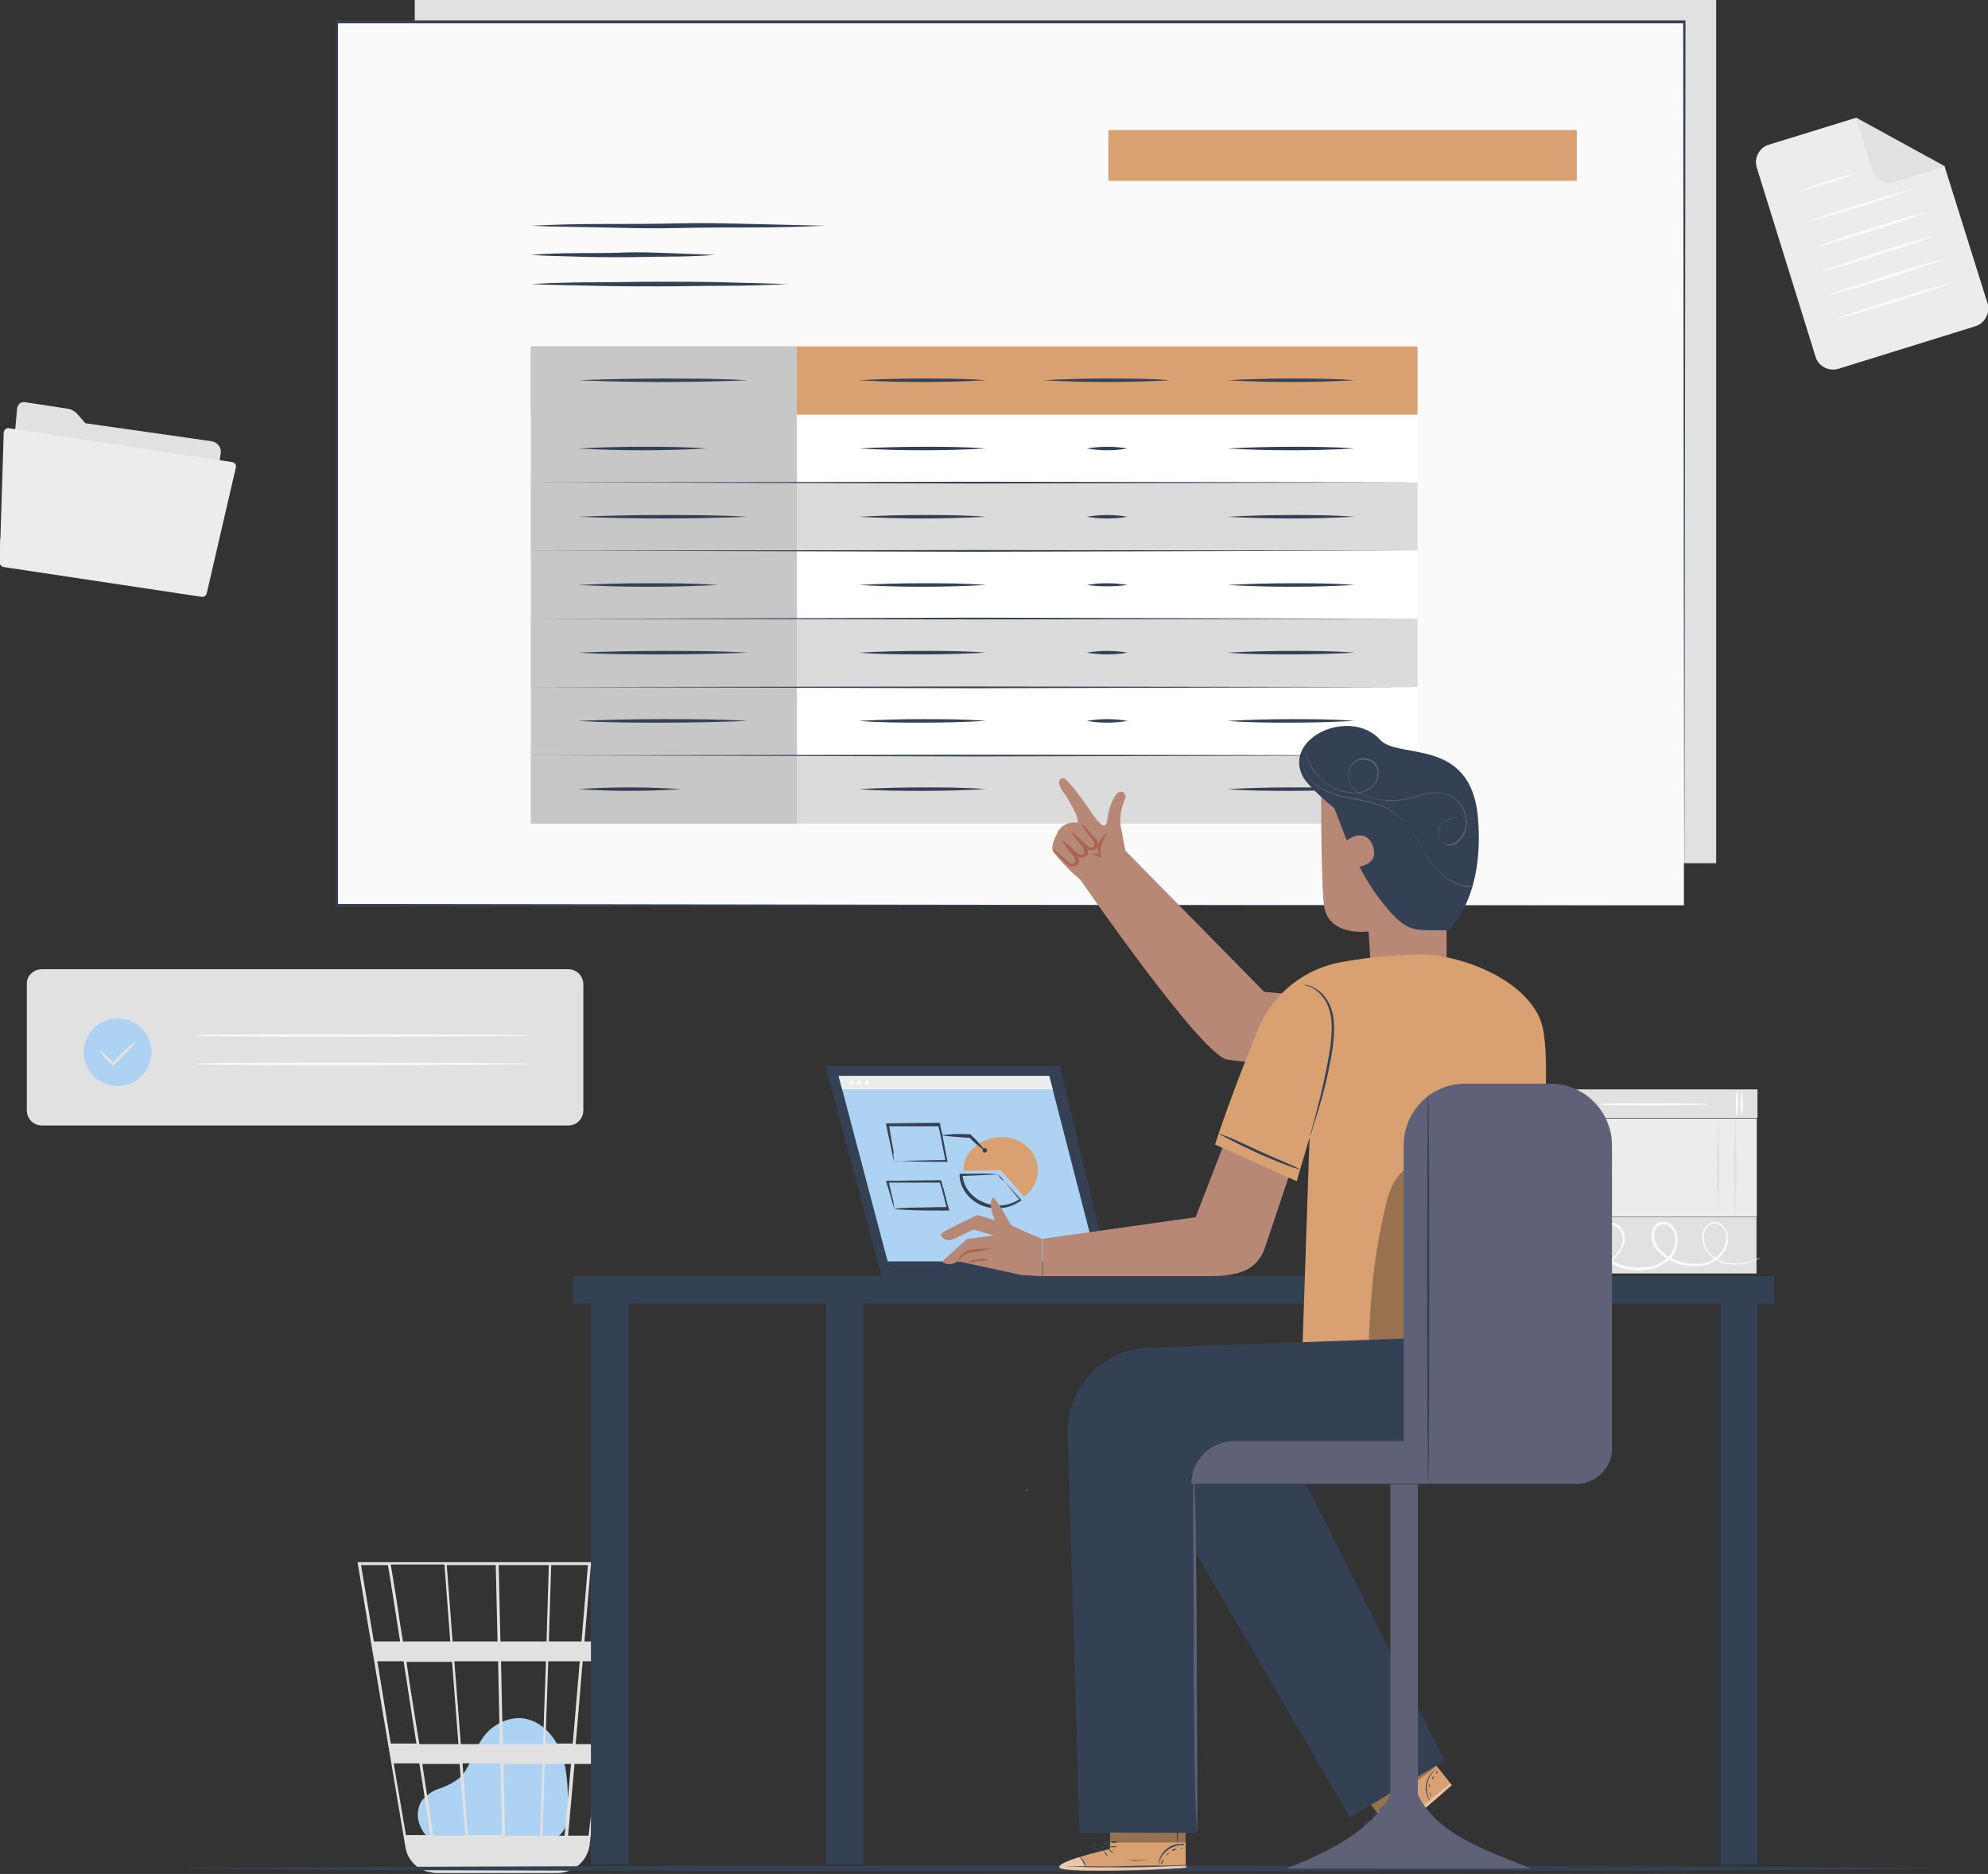 <?xml version="1.0" encoding="utf-8"?>
<!-- Generator: Adobe Illustrator 25.3.1, SVG Export Plug-In . SVG Version: 6.00 Build 0)  -->
<svg version="1.1" id="Layer_1" xmlns="http://www.w3.org/2000/svg" xmlns:xlink="http://www.w3.org/1999/xlink" x="0px" y="0px"
	 viewBox="0 0 340.8 321.3" style="enable-background:new 0 0 340.8 321.3;" xml:space="preserve">
<rect x="0" y="0" width="340.8" height="321.3" fill="#333333" stroke="none"/>
<style type="text/css">
	.st0{fill:#E1E1E1;}
	.st1{fill:#FAFAFA;}
	.st2{fill:#ECECEC;}
	.st3{fill:#AED3F2;}
	.st4{fill:#344154;}
	.st5{fill:#FFFFFF;}
	.st6{fill:#D9A171;}
	.st7{fill:#DBDBDB;}
	.st8{fill:#C7C7C7;}
	.st9{fill:#5E6178;}
	.st10{fill:#B78876;}
	.st11{fill:#AA6550;}
	.st12{opacity:0.4;}
	.st13{opacity:0.3;}
</style>
<g transform="translate(260.321 186.785)">
	<g transform="translate(0.157 0)">
		<g transform="translate(0)">
			<g transform="translate(0)">
				<rect x="4.5" y="0" class="st0" width="36.3" height="4.9"/>
			</g>
		</g>
		<g transform="translate(4.722 0.202)">
			<path class="st1" d="M4.8,0c0.3,1.5,0.3,3,0,4.5C4.5,3,4.5,1.5,4.8,0z"/>
		</g>
		<g transform="translate(3.931 0.102)">
			<path class="st1" d="M4.8,0c0.3,1.5,0.3,3,0,4.5C4.5,3,4.5,1.5,4.8,0z"/>
		</g>
		<g transform="translate(33.299 0.202)">
			<path class="st1" d="M4.8,0c0.3,1.5,0.3,3,0,4.5C4.5,3,4.5,1.5,4.8,0z"/>
		</g>
		<g transform="translate(32.507 0.102)">
			<ellipse class="st1" cx="4.8" cy="2.3" rx="0.2" ry="2.3"/>
		</g>
		<g transform="translate(9.4 2.346)">
			<path class="st1" d="M23.1,0.2c0,0.1-4.2,0.2-9.3,0.2S4.5,0.4,4.5,0.2S8.7,0,13.8,0S23.1,0.1,23.1,0.2z"/>
		</g>
	</g>
	<g transform="translate(0 21.856)">
		<g transform="translate(0 0)">
			<rect x="4.5" y="0" class="st0" width="36.3" height="9.7"/>
		</g>
		<g transform="translate(0.091 0.819)">
			<path class="st1" d="M41.3,6.2c-0.1,0-0.1,0.1-0.2,0.1c-0.1,0.1-0.3,0.2-0.6,0.3c-0.8,0.3-1.6,0.6-2.5,0.7c-1.4,0.2-2.8,0-4-0.6
				c-0.8-0.4-1.4-1-1.9-1.7c-0.6-0.8-0.8-1.8-0.7-2.8c0.1-0.5,0.3-1,0.7-1.4C32.5,0.3,33,0,33.6,0c0.6,0.1,1.2,0.4,1.5,0.8
				c0.4,0.5,0.6,1,0.7,1.7C36,3.8,35.5,5,34.6,5.9c-0.9,1-2.2,1.6-3.5,1.7c-1.4,0.1-2.8,0-4.1-0.5c-1.4-0.4-2.6-1.3-3.5-2.4
				c-0.5-0.6-0.8-1.3-0.8-2.1c-0.1-0.8,0.2-1.6,0.8-2.2C23.8,0.2,24.2,0,24.6,0c0.4,0,0.8,0.1,1.2,0.3c0.7,0.5,1.2,1.2,1.3,2
				c0.3,1.6-0.2,3.2-1.4,4.3c-1.2,1-2.6,1.6-4.1,1.7c-1.4,0.2-2.9,0-4.2-0.4c-1.3-0.4-2.5-1.3-3.2-2.5c-0.7-1.1-0.9-2.6-0.4-3.9
				c0.2-0.6,0.8-1.1,1.5-1.3c0.6-0.1,1.3,0,1.8,0.4c0.9,0.8,1.3,2.1,0.9,3.3c-0.4,1-1,1.9-1.8,2.6c-1.4,1.2-3.2,1.9-5,1.9
				c-1.4,0-2.7-0.3-3.9-0.9C6.4,7.1,5.7,6.6,5.1,6C5,5.8,4.8,5.7,4.7,5.5C4.6,5.4,4.6,5.4,4.5,5.3c0.8,0.8,1.7,1.5,2.7,2.1
				c1.2,0.6,2.5,0.9,3.9,0.8c1.8-0.1,3.4-0.8,4.8-1.9c0.8-0.6,1.4-1.5,1.7-2.4c0.3-1,0.1-2.2-0.8-2.9c-0.4-0.3-1-0.5-1.5-0.4
				c-0.5,0.1-1,0.5-1.2,1c-0.4,1.2-0.3,2.4,0.4,3.5c0.7,1.1,1.8,1.9,3,2.3c1.3,0.4,2.7,0.5,4.1,0.4c1.4-0.1,2.8-0.6,3.8-1.6
				c1.1-1,1.6-2.4,1.3-3.8c-0.1-0.7-0.6-1.3-1.1-1.7c-0.5-0.4-1.3-0.3-1.8,0.1c-0.5,0.5-0.7,1.1-0.6,1.8c0.1,0.7,0.3,1.3,0.7,1.9
				c0.9,1.1,2,1.8,3.3,2.2c1.2,0.5,2.6,0.6,3.9,0.5c1.2-0.1,2.4-0.7,3.2-1.6c0.8-0.8,1.3-2,1.2-3.1c0-1.1-0.8-2-1.9-2.2
				c-0.5,0-1,0.2-1.3,0.6c-0.3,0.4-0.5,0.8-0.6,1.3c-0.1,0.9,0.1,1.8,0.6,2.6c0.4,0.7,1.1,1.3,1.8,1.7c1.2,0.6,2.5,0.8,3.9,0.6
				c0.8-0.1,1.7-0.3,2.5-0.6C41,6.3,41.3,6.1,41.3,6.2z"/>
		</g>
	</g>
	<g transform="translate(3.245 4.823)">
		<g transform="translate(0 0.172)">
			<g transform="translate(0 0)">
				<g transform="translate(0)">
					<rect x="4.5" y="0" class="st2" width="33.1" height="16.8"/>
				</g>
			</g>
		</g>
		<g transform="translate(5.271 0.75)">
			<path class="st0" d="M4.8,0c0.3,5.4,0.3,10.9,0,16.3C4.5,10.9,4.5,5.4,4.8,0z"/>
		</g>
		<g transform="translate(7.778 0.541)">
			<path class="st0" d="M4.8,0c0.3,5.4,0.3,10.7,0,16.1C4.5,10.7,4.5,5.4,4.8,0z"/>
		</g>
		<g transform="translate(29.122)">
			<path class="st0" d="M4.8,0c0.3,5.6,0.3,11.3,0,17C4.5,11.3,4.5,5.6,4.8,0z"/>
		</g>
		<g transform="translate(26.173 0.227)">
			<path class="st0" d="M4.8,0c0.3,5.5,0.3,11,0,16.5C4.5,11,4.5,5.5,4.8,0z"/>
		</g>
	</g>
</g>
<rect x="71.1" class="st0" width="223.1" height="148"/>
<g transform="translate(56.789 267.839)">
	<g transform="translate(10.316 26.737)">
		<path class="st3" d="M6.6,20.8c-1-0.8-3.1-3.5-1.5-6.5c0.8-1,1.8-1.8,3.1-2.2c1.2-0.4,2.4-1,3.4-1.8c1.8-1.6,2.3-4.2,3.6-6.2
			C16.6,1.6,19.2,0,22,0c3.2,0.1,5.8,2.7,7,5.7s1.2,6.2,1.3,9.4c0,1.8-0.1,3.7-1.4,4.9c-1.2,1.1-3,1.1-4.6,1.1L7,20.5"/>
	</g>
	<path class="st0" d="M50,0H4.5l8.2,48.8c0.3,2.1,1.9,3.8,3.9,4.3c0.1,0,0.1,0,0.2,0c0.1,0,0.3,0.1,0.4,0.1c0.3,0.1,0.6,0.1,0.9,0.1
		l0,0l0.2,0h20.3c0.4,0,0.7,0,1.1-0.1c2.4-0.4,4.3-2.3,4.6-4.8l3.9-33.6l0.2-1.3h0L50,0.2L50,0z M41.4,31.1h-4.7L37.2,17h5.4
		L41.4,31.1z M43.1,17h4.5l-1.7,14.2h-4L43.1,17z M29.8,46.9l-0.3-12.3h6.7l-0.4,12.3H29.8z M22.5,34.5H29l0.3,12.3h-5.9L22.5,34.5z
		 M23,46.9h-5.5c-0.5-3.3-1.2-7.6-1.9-12.3H22L23,46.9z M22.2,31.1L21.1,17h7.5l0.3,14.2H22.2z M29.4,31.1L29.1,17h7.7l-0.5,14.2
		H29.4z M29,13.6L28.7,0.5h8.6l-0.4,13.1H29z M28.5,13.6h-7.7l-1-13.1h8.4L28.5,13.6z M20.4,13.6h-8.1c-0.3-1.8-0.6-3.5-0.8-5.1
		c-0.8-5.3-1.2-7.3-1.3-8.1h9.2L20.4,13.6z M20.7,17l1.1,14.2h-6.7c-0.2-1.4-0.5-2.9-0.7-4.3c-0.5-3.3-1.1-6.7-1.5-9.8H20.7z
		 M14.6,31.1h-4.4L7.9,17h4.5C13.1,21.4,13.8,26.2,14.6,31.1L14.6,31.1z M15.1,34.5c0.7,4.3,1.3,8.5,1.9,12.3h-4.2l-2.1-12.3H15.1z
		 M36.2,46.9l0.4-12.3h4.5l-1.1,12.3H36.2z M37.3,13.6l0.4-13.1h6.3l-1.1,13.1H37.3z M9.7,0.5c0.2,0.9,1,6.1,2.1,13.1H7.3L5.1,0.5
		H9.7z M44.1,46.9h-3.5l1.1-12.3h3.9L44.1,46.9z M48,13.6h-4.6l1.1-13.1h5L48,13.6z"/>
</g>
<g transform="translate(0 166.177)">
	<path class="st0" d="M7.2,0h90.2c1.5,0,2.6,1.2,2.6,2.6v21.6c0,1.5-1.2,2.6-2.6,2.6H7.2c-1.5,0-2.6-1.2-2.6-2.6V2.6
		C4.5,1.2,5.7,0,7.2,0z"/>
	<g transform="translate(9.767 8.429)">
		<ellipse class="st3" cx="10.4" cy="5.8" rx="5.8" ry="5.8"/>
	</g>
	<g transform="translate(12.31 12.285)">
		<path class="st0" d="M11.1,0c-0.9,1.2-2,2.4-3.1,3.4L7.2,4.1L7,4.3L6.9,4.1C6,3.3,5.2,2.4,4.6,1.5c1,0.7,1.9,1.5,2.6,2.3H6.9
			l0.8-0.8C8.7,1.9,9.8,0.9,11.1,0z"/>
	</g>
	<g transform="translate(28.831 11.162)">
		<path class="st1" d="M61.8,0.2c0,0.1-12.8,0.2-28.6,0.2S4.6,0.4,4.6,0.2S17.4,0,33.2,0S61.8,0.1,61.8,0.2z"/>
	</g>
	<g transform="translate(29.083 16.03)">
		<path class="st1" d="M61.8,0.2c0,0.1-12.8,0.2-28.6,0.2S4.5,0.4,4.5,0.2S17.4,0,33.2,0S61.8,0.1,61.8,0.2z"/>
	</g>
</g>
<g transform="translate(26.605 319.877)">
	<path class="st4" d="M304.3,0.5c0,0.2-67.1,0.5-149.9,0.5C71.6,0.9,4.5,0.7,4.5,0.5S71.6,0,154.4,0C237.2,0,304.3,0.2,304.3,0.5z"
		/>
</g>
<g transform="translate(52.944 3.489)">
	<g transform="translate(0.225 0.225)">
		<rect x="4.5" y="0" class="st1" width="231" height="151.5"/>
	</g>
	<path class="st4" d="M235.8,151.8c0-1.5-0.1-59.1-0.2-151.5l0.2,0.2l-231,0h0L5,0.2c0,53.9,0,105.2,0,151.5l-0.2-0.2L235.8,151.8
		L4.8,152H4.6v-0.2c0-46.4,0-97.6,0-151.5V0h0.2l231,0h0.2v0.2C235.9,92.7,235.8,150.3,235.8,151.8z"/>
</g>
<rect x="91" y="71.1" class="st5" width="152" height="11.7"/>
<rect x="91" y="59.4" class="st6" width="152" height="11.7"/>
<rect x="91" y="82.7" class="st7" width="152" height="11.7"/>
<rect x="91" y="94.4" class="st5" width="152" height="11.7"/>
<rect x="91" y="106.1" class="st7" width="152" height="11.7"/>
<rect x="91" y="117.8" class="st5" width="152" height="11.7"/>
<rect x="91" y="129.5" class="st7" width="152" height="11.7"/>
<rect x="91" y="59.4" class="st8" width="45.6" height="81.8"/>
<path class="st4" d="M91,82.7l76-0.1l76,0.1l-76,0.2L91,82.7z"/>
<path class="st4" d="M91,94.4l76-0.1l76,0.1l-76,0.2L91,94.4z"/>
<path class="st4" d="M91,106.1l76-0.2l76,0.2l-76,0.1L91,106.1z"/>
<path class="st4" d="M91,117.8l76-0.1l76,0.1l-76,0.2L91,117.8z"/>
<path class="st4" d="M91,129.5l76-0.1l76,0.1l-76,0.2L91,129.5z"/>
<path class="st4" d="M99.1,65.2c4.8-0.2,9.7-0.3,14.5-0.3s9.7,0,14.6,0.3c-4.9,0.2-9.7,0.3-14.6,0.3S104,65.4,99.1,65.2z"/>
<path class="st4" d="M99.1,76.9c3.7-0.2,7.3-0.3,11-0.3s7.3,0,11,0.3c-3.7,0.2-7.3,0.3-11,0.3S102.8,77.1,99.1,76.9z"/>
<path class="st4" d="M99.1,88.6c4.8-0.2,9.7-0.3,14.5-0.3s9.7,0,14.6,0.3c-4.9,0.2-9.7,0.3-14.6,0.3S104,88.8,99.1,88.6z"/>
<path class="st4" d="M99.1,100.3c4-0.2,8-0.3,12-0.3s8,0,12,0.3c-4,0.2-8,0.3-12,0.3S103.1,100.5,99.1,100.3z"/>
<path class="st4" d="M99.1,111.9c4.8-0.2,9.7-0.3,14.5-0.3s9.7,0,14.6,0.3c-4.9,0.2-9.7,0.3-14.6,0.3S104,112.2,99.1,111.9z"/>
<path class="st4" d="M99.1,123.6c4.8-0.2,9.7-0.3,14.5-0.3s9.7,0,14.6,0.3c-4.9,0.2-9.7,0.3-14.6,0.3S104,123.9,99.1,123.6z"/>
<path class="st4" d="M99.1,135.3c2.9-0.2,5.9-0.3,8.8-0.3s5.9,0.1,8.8,0.3c-2.9,0.2-5.9,0.3-8.8,0.3S102.1,135.5,99.1,135.3z"/>
<path class="st4" d="M147.2,65.2c3.6-0.2,7.3-0.3,10.9-0.3s7.3,0,10.9,0.3c-3.6,0.2-7.3,0.3-10.9,0.3S150.9,65.4,147.2,65.2z"/>
<path class="st4" d="M147.2,76.9c3.6-0.2,7.3-0.3,10.9-0.3s7.3,0,10.9,0.3c-3.6,0.2-7.3,0.3-10.9,0.3S150.9,77.1,147.2,76.9z"/>
<path class="st4" d="M147.2,88.6c3.6-0.2,7.3-0.3,10.9-0.3s7.3,0,10.9,0.3c-3.6,0.2-7.3,0.3-10.9,0.3S150.9,88.8,147.2,88.6z"/>
<path class="st4" d="M147.2,100.3c3.6-0.2,7.3-0.3,10.9-0.3s7.3,0,10.9,0.3c-3.6,0.2-7.3,0.3-10.9,0.3S150.9,100.5,147.2,100.3z"/>
<path class="st4" d="M147.2,111.9c3.6-0.2,7.3-0.3,10.9-0.3s7.3,0,10.9,0.3c-3.6,0.2-7.3,0.3-10.9,0.3S150.9,112.2,147.2,111.9z"/>
<path class="st4" d="M147.2,123.6c3.6-0.2,7.3-0.3,10.9-0.3s7.3,0,10.9,0.3c-3.6,0.2-7.3,0.3-10.9,0.3S150.9,123.9,147.2,123.6z"/>
<path class="st4" d="M147.2,135.3c3.6-0.2,7.3-0.3,10.9-0.3s7.3,0,10.9,0.3c-3.6,0.2-7.3,0.3-10.9,0.3S150.9,135.6,147.2,135.3z"/>
<path class="st4" d="M178.8,65.2c3.7-0.2,7.3-0.3,10.9-0.3s7.3,0,10.9,0.3c-3.6,0.2-7.3,0.3-10.9,0.3S182.5,65.4,178.8,65.2z"/>
<path class="st4" d="M186.3,123.6c2.3-0.4,4.7-0.4,7,0C191,124,188.6,124,186.3,123.6z"/>
<path class="st4" d="M186.3,111.9c1.2-0.2,2.4-0.3,3.5-0.3c1.2,0,2.3,0.1,3.5,0.3C191,112.3,188.7,112.3,186.3,111.9L186.3,111.9z"
	/>
<path class="st4" d="M186.3,100.3c2.3-0.4,4.7-0.4,7,0C191,100.6,188.6,100.6,186.3,100.3z"/>
<path class="st4" d="M186.3,88.6c2.3-0.4,4.7-0.4,7,0C191,89,188.6,89,186.3,88.6z"/>
<path class="st4" d="M186.3,76.9c1.2-0.2,2.4-0.3,3.5-0.3c1.2,0,2.3,0.1,3.5,0.3c-1.2,0.2-2.3,0.3-3.5,0.3
	C188.7,77.2,187.5,77.1,186.3,76.9z"/>
<path class="st4" d="M210.4,65.2c3.7-0.2,7.3-0.3,10.9-0.3s7.3,0,10.9,0.3c-3.6,0.2-7.3,0.3-10.9,0.3S214.1,65.4,210.4,65.2z"/>
<path class="st4" d="M210.4,76.9c3.7-0.2,7.3-0.3,10.9-0.3s7.3,0,10.9,0.3c-3.6,0.2-7.3,0.3-10.9,0.3S214.1,77.1,210.4,76.9z"/>
<path class="st4" d="M210.4,88.6c3.7-0.2,7.3-0.3,10.9-0.3s7.3,0,10.9,0.3c-3.6,0.2-7.3,0.3-10.9,0.3S214.1,88.8,210.4,88.6z"/>
<path class="st4" d="M210.4,100.3c3.7-0.2,7.3-0.3,10.9-0.3s7.3,0,10.9,0.3c-3.6,0.2-7.3,0.3-10.9,0.3S214.1,100.5,210.4,100.3z"/>
<path class="st4" d="M210.4,111.9c3.7-0.2,7.3-0.3,10.9-0.3s7.3,0,10.9,0.3c-3.6,0.2-7.3,0.3-10.9,0.3S214.1,112.2,210.4,111.9z"/>
<path class="st4" d="M210.4,123.6c3.7-0.2,7.3-0.3,10.9-0.3s7.3,0,10.9,0.3c-3.6,0.2-7.3,0.3-10.9,0.3S214.1,123.9,210.4,123.6z"/>
<path class="st4" d="M210.4,135.3c3.7-0.2,7.3-0.3,10.9-0.3s7.3,0,10.9,0.3c-3.6,0.2-7.3,0.3-10.9,0.3S214.1,135.6,210.4,135.3z"/>
<path class="st4" d="M91,38.7c4.2-0.2,8.4-0.3,12.6-0.3s8.4,0,12.6-0.1s8.4,0,12.6,0.1s8.4,0.2,12.6,0.3c-4.2,0.2-8.4,0.3-12.6,0.3
	s-8.4,0-12.6,0.1s-8.4,0-12.6-0.1S95.2,38.9,91,38.7z"/>
<path class="st4" d="M91,43.7c2.6-0.2,5.3-0.3,7.9-0.3s5.3,0,7.9-0.1s5.3,0,7.9,0.1s5.3,0.2,7.9,0.3c-2.6,0.2-5.3,0.3-7.9,0.3
	s-5.3,0.1-7.9,0.1s-5.3,0-7.9-0.1S93.6,43.9,91,43.7z"/>
<path class="st4" d="M91,48.7c3.7-0.2,7.3-0.3,11-0.3s7.3-0.1,11-0.1s7.3,0,11,0.1s7.3,0.2,11,0.3c-3.7,0.2-7.3,0.3-11,0.3
	s-7.3,0.1-11,0.1s-7.3,0-11-0.1S94.7,48.9,91,48.7z"/>
<g transform="translate(17.64 33.692)">
	<rect x="141.5" y="182.8" class="st4" width="51.5" height="2.5"/>
</g>
<path class="st4" d="M151.2,219l-9.7-36.2h40.2l8.7,36.2H151.2z"/>
<g transform="translate(2.264 1.673)">
	<path class="st3" d="M185.8,214.6h-35.9l-8.4-31.8h36.1L185.8,214.6z"/>
</g>
<g transform="translate(2.265 1.673)">
	<path class="st2" d="M142.1,185.1h36.1l-0.6-2.3h-36.1L142.1,185.1z"/>
</g>
<g transform="translate(4.048 2.42)">
	<g transform="translate(2.717)">
		<path class="st1" d="M141.5,183.2c0,0.2,0.2,0.4,0.4,0.4c0.2,0,0.4-0.2,0.4-0.4c0-0.2-0.2-0.4-0.4-0.4
			C141.7,182.8,141.5,182.9,141.5,183.2C141.5,183.2,141.5,183.2,141.5,183.2z"/>
	</g>
	<g transform="translate(1.358)">
		<path class="st1" d="M141.5,183.2c0,0.2,0.2,0.4,0.4,0.4s0.4-0.2,0.4-0.4c0-0.2-0.2-0.4-0.4-0.4
			C141.7,182.8,141.5,182.9,141.5,183.2C141.5,183.2,141.5,183.2,141.5,183.2z"/>
	</g>
	<path class="st1" d="M141.5,183.2c0,0.2,0.2,0.4,0.4,0.4c0.2,0,0.4-0.2,0.4-0.4c0-0.2-0.2-0.4-0.4-0.4
		C141.7,182.8,141.5,182.9,141.5,183.2C141.5,183.2,141.5,183.2,141.5,183.2z"/>
</g>
<g transform="translate(13.332 2.341)">
	<path class="st6" d="M158.2,198.3l4,4.5c1.5-1,2.4-2.7,2.4-4.5c0-3.2-2.9-5.8-6.4-5.7s-6.4,2.6-6.4,5.8L158.2,198.3z"/>
</g>
<g transform="translate(12.796 8.732)">
	<path class="st4" d="M158.2,192.6c0.4,0.3,0.8,0.7,1.1,1.1c0.7,0.8,1.7,1.9,2.9,3.2l0.1,0.2l-0.2,0.1c-2,1.4-4.5,1.6-6.7,0.7
		c-1.1-0.5-2-1.2-2.7-2.2c-0.6-0.9-1-1.9-1-3l0-0.2h0.2c1.9,0,3.5,0,4.5,0C157.1,192.5,157.7,192.6,158.2,192.6
		c-0.6,0.1-1.2,0.1-1.7,0.1c-1.1,0.1-2.6,0.1-4.5,0.2l0.2-0.2c0.1,1,0.4,1.9,1,2.7c0.7,0.9,1.5,1.6,2.6,2c2,0.9,4.4,0.7,6.3-0.6
		l0,0.3c-1.1-1.3-2.1-2.5-2.7-3.3C158.9,193.6,158.6,193.1,158.2,192.6z"/>
</g>
<g transform="translate(16.63 4.335)">
	<path class="st4" d="M151.8,192.9c0,0.2,0.2,0.4,0.4,0.4s0.4-0.2,0.4-0.4s-0.2-0.4-0.4-0.4c0,0,0,0,0,0
		C152,192.5,151.8,192.7,151.8,192.9z"/>
</g>
<g transform="translate(9.516 1.862)">
	<path class="st4" d="M151.8,192.8c1.4-0.2,2.8-0.3,4.3-0.2h0.7l0.1,0.1c0.9,0.8,1.8,1.8,2.5,2.8c-1-0.7-2-1.5-2.8-2.4l0.2,0.1
		l-0.6,0C154.7,193.1,153.2,193,151.8,192.8z"/>
</g>
<path class="st4" d="M153.3,199.2c-0.2-0.5-0.3-1.1-0.4-1.7c-0.2-1.1-0.6-2.7-1-4.7l0-0.2h0.2l8.9-0.1c0,0,0.4,0.3,0.2,0.2v0v0v0
	l0,0.1l0,0.1l0,0.2l0.1,0.4c0.1,0.3,0.1,0.6,0.2,0.8c0.1,0.6,0.2,1.1,0.3,1.6c0.2,1.1,0.4,2.1,0.6,3.1l0,0.2h-0.2
	c-2.7,0-4.9,0-6.5-0.1c-0.7,0-1.3,0-1.8,0C153.7,199.2,153.5,199.2,153.3,199.2c0.2,0,0.4-0.1,0.7-0.1l1.9-0.1
	c1.6,0,3.8-0.1,6.4-0.1l-0.2,0.2c-0.2-1-0.4-2-0.6-3l-0.3-1.6c-0.1-0.3-0.1-0.6-0.2-0.8l-0.1-0.4l0-0.2l0-0.1l0-0.1l0,0v0v0
	c-0.2-0.2,0.3,0.2,0.2,0.2l-8.9,0l0.2-0.2c0.3,1.9,0.6,3.5,0.8,4.6C153.1,198,153.2,198.6,153.3,199.2z"/>
<g transform="translate(0.041 9.76)">
	<path class="st4" d="M153.3,197.5c-0.2-0.4-0.3-0.8-0.4-1.2c-0.2-0.8-0.6-2-1-3.4l-0.1-0.2h0.2c2.4,0,5.7-0.1,9.2-0.1l0.2,0.2v0v0
		l0,0l0,0l0,0.1l0,0.2l0.1,0.3l0.2,0.6c0.1,0.4,0.2,0.8,0.3,1.2c0.2,0.8,0.4,1.5,0.6,2.3l0.1,0.3h-0.3c-2.7,0-5.1,0-6.7-0.1
		l-1.9-0.1C153.7,197.6,153.5,197.6,153.3,197.5c0.2,0,0.5-0.1,0.7-0.1l1.9-0.1c1.6,0,3.9-0.1,6.6-0.1l-0.2,0.3
		c-0.2-0.7-0.4-1.5-0.6-2.3l-0.3-1.2l-0.2-0.6l-0.1-0.3l0-0.2l0-0.1l0,0l0,0v0v0l0,0l0.2,0.2c-3.5,0-6.8,0-9.2,0l0.2-0.2
		c0.3,1.4,0.6,2.6,0.8,3.4C153.1,196.6,153.2,197.1,153.3,197.5z"/>
</g>
<g transform="translate(0 94.321)">
	<path class="st4" d="M98.2,124.5v4.7h3.1v96.1h6.4v-96.1h33.9v96.1h6.4v-96.1h146.9v96.1h6.4v-96.1h2.8v-4.7H98.2z"/>
</g>
<g transform="translate(138.307 129.96)">
	<path class="st4" d="M98.2,124.7c2.8,0.2,5.5,0.2,8.3,0C103.7,124.5,101,124.5,98.2,124.7z"/>
</g>
<g transform="translate(77.668 130.893)">
	<ellipse class="st9" cx="98.4" cy="124.6" rx="0.2" ry="0.1"/>
</g>
<g transform="translate(63.073)">
	<g transform="translate(19.249 8.856)">
		<path class="st10" d="M134.4,161.2L110.6,137l-0.5-2.6c-0.1-0.5-0.2-1-0.3-1.6c-0.1-0.7-0.1-1.4,0-2.1c0.1-0.9,0.4-1.7,0.7-2.5
			c0.4-0.7-0.2-1.5-0.9-1.3s-1.8,2.2-2.1,4.8s-2.5-0.9-3.3-2.1s-3.6-5-4.2-5c-0.8-0.1-1.1,0.8-0.2,2.1c0.9,1.2,3.2,5.1,2.5,5.5h0
			c-1.3-0.2-2.7,0.4-3.3,1.6c-0.6,1.2-1.3,2.8-0.7,3.5c1.2,1.4,2.4,2.8,3.8,4l0.8,0.7c0,0,20.6,29.9,25.1,30.8
			c2.8,0.6,46,4.2,46,4.2l3.3-11.9L134.4,161.2z"/>
		<g transform="translate(0.016 10.588)">
			<g transform="translate(0.003 0.003)">
				<path class="st10" d="M98.2,126.2l2.2,2.1c0.2,0.3,0.5,0.5,0.8,0.6c0.4,0.2,0.9,0.1,1.1-0.3c0.1-0.2,0.1-0.5,0-0.7
					c-0.1-0.3-0.3-0.6-0.5-0.8c-0.7-0.9-1.4-1.7-2.1-2.6"/>
			</g>
			<path class="st11" d="M99.7,124.5c0,0,0.5,0.4,1.1,1.1c0.4,0.4,0.7,0.8,1.1,1.2c0.2,0.2,0.4,0.5,0.6,0.8c0.2,0.4,0.2,0.9-0.1,1.2
				c-0.3,0.3-0.8,0.4-1.2,0.3c-0.3-0.1-0.6-0.3-0.9-0.6l-1.2-1.2c-0.4-0.3-0.7-0.7-1-1.2c0.4,0.3,0.8,0.6,1.2,0.9l1.2,1.1
				c0.2,0.2,0.4,0.4,0.7,0.5c0.2,0.1,0.5,0,0.7-0.1c0.1-0.2,0.1-0.5,0-0.8c-0.1-0.3-0.3-0.5-0.5-0.7l-1-1.3
				C100.2,125.4,99.9,125,99.7,124.5z"/>
		</g>
		<g transform="translate(1.581 9.048)">
			<g transform="translate(0.003 0.003)">
				<path class="st10" d="M98.2,126.2l2.2,2.1c0.2,0.3,0.5,0.5,0.8,0.6c0.4,0.2,0.9,0.1,1.1-0.3c0.1-0.2,0.1-0.5,0-0.7
					c-0.1-0.3-0.3-0.6-0.5-0.8l-2.1-2.6"/>
			</g>
			<path class="st11" d="M99.7,124.5c0,0,0.5,0.4,1.1,1.1l1.1,1.2c0.2,0.2,0.4,0.5,0.6,0.8c0.2,0.4,0.2,0.9-0.1,1.2
				c-0.3,0.3-0.8,0.4-1.2,0.3c-0.3-0.1-0.6-0.3-0.9-0.6l-1.2-1.2c-0.4-0.3-0.7-0.7-1-1.2c0.4,0.3,0.8,0.6,1.2,0.9l1.2,1.1
				c0.2,0.2,0.4,0.4,0.7,0.5c0.2,0.1,0.5,0,0.7-0.1c0.1-0.2,0.1-0.5,0-0.8c-0.1-0.3-0.3-0.5-0.5-0.7l-1-1.3
				C100.2,125.4,99.9,125,99.7,124.5z"/>
		</g>
		<g transform="translate(3.296 7.785)">
			<g transform="translate(0.003 0.003)">
				<path class="st10" d="M98.2,126.2l2.2,2.1c0.2,0.3,0.5,0.5,0.8,0.6c0.4,0.2,0.9,0.1,1.1-0.3c0.1-0.2,0.1-0.5,0-0.7
					c-0.1-0.3-0.3-0.6-0.5-0.8l-2.1-2.6"/>
			</g>
			<path class="st11" d="M99.7,124.5c0,0,0.5,0.4,1.1,1.1l1.1,1.2c0.2,0.2,0.4,0.5,0.6,0.8c0.2,0.4,0.2,0.9-0.1,1.2
				c-0.3,0.3-0.8,0.4-1.2,0.3c-0.3-0.1-0.6-0.3-0.9-0.6l-1.2-1.2c-0.4-0.3-0.7-0.7-1-1.2c0.4,0.2,0.8,0.6,1.2,0.9l1.2,1.1
				c0.2,0.2,0.4,0.4,0.7,0.5c0.2,0.1,0.5,0,0.7-0.1c0.1-0.2,0.1-0.5,0-0.8c-0.1-0.3-0.3-0.5-0.5-0.7l-1-1.3
				C100.2,125.4,99.9,125,99.7,124.5z"/>
		</g>
		<g transform="translate(6.784 9.53)">
			<path class="st11" d="M98.2,128.1c0-0.1,0.5-0.2,1.3,0.1l-0.3,0.2c-0.1-0.5-0.1-1-0.1-1.5c0.1-0.7,0.4-1.3,0.8-1.8
				c0.3-0.4,0.6-0.6,0.7-0.5c-0.5,0.7-0.8,1.6-1,2.4c-0.1,0.5-0.1,0.9,0,1.4l0,0.3l-0.3-0.1C98.7,128.2,98.2,128.2,98.2,128.1z"/>
		</g>
	</g>
	<g transform="translate(61.391)">
		<g transform="translate(3.744 5.199)">
			<path class="st10" d="M119.7,128.6l0.1,33.2l-12.9,0.6l-0.5-7.9c0,0-6.2,0.9-7.5-3.7c-0.8-3-0.6-26.2-0.6-26.2L119.7,128.6z"/>
		</g>
		<path class="st4" d="M98.8,133c1,2,5.5,5.6,5.5,5.6l2.1,5.5c1.8-1.4,4.2-1.3,4.7,1.8c0.3,2.3-2.5,2.7-2.5,2.7
			c1.4,2.8,3.2,5.4,5.2,7.7c2.6,2.9,4,3.2,6.9,3.2h3.1c0,0,6.3-5.3,5.1-19.3s-13.8-9.9-16.8-13.4C107,121.3,95.6,126.4,98.8,133z"/>
		<g transform="translate(0.679 5.333)">
			<path class="st9" d="M127.3,146.7c-0.5,0.1-1,0-1.5-0.1c-1.4-0.3-2.7-1-3.7-1.9c-1.5-1.4-2.8-3.1-3.7-5c-1.2-2-2.5-4.3-4.8-5.8
				c-2.2-1.5-4.9-1.8-7.2-2.3c-2.1-0.3-4.1-1-5.8-2.2c-1.1-0.8-2-2.1-2.3-3.4c-0.1-0.5-0.2-1-0.1-1.5c0,0.5,0,1,0.1,1.5
				c0.4,1.3,1.2,2.5,2.3,3.3c1.7,1.1,3.7,1.9,5.7,2.1c2.3,0.5,4.9,0.8,7.2,2.3c2.3,1.6,3.6,3.9,4.8,5.9c1,1.8,2.2,3.5,3.7,4.9
				c1,0.9,2.3,1.6,3.6,1.9c0.4,0.1,0.7,0.1,1.1,0.1C127.2,146.7,127.3,146.7,127.3,146.7z"/>
		</g>
		<g transform="translate(0.843 3.486)">
			<path class="st9" d="M127.9,137.2c0,0-0.2-0.1-0.7-0.2c-0.6-0.2-1.3-0.4-1.9-0.4c-1-0.1-2.1,0.1-3,0.7c-0.5,0.4-0.9,0.9-1,1.6
				c-0.1,0.7,0.1,1.5,0.6,2c0.3,0.3,0.7,0.4,1,0.4c0.4,0,0.8-0.1,1.2-0.3c0.8-0.5,1.3-1.2,1.6-2c0.9-2.6-0.5-5.4-3.1-6.3
				c-0.3-0.1-0.7-0.2-1-0.2c-1.1-0.1-2.2,0.1-3.2,0.4c-1.1,0.4-2.2,0.6-3.3,0.8c-1.2,0.2-2.4,0.2-3.5,0c-1.2-0.1-2.3-0.5-3.4-0.9
				c-1.1-0.4-1.9-1.3-2.3-2.5c-0.3-1.1,0-2.3,0.8-3.1c0.8-0.8,2-0.9,3-0.4c0.5,0.2,0.9,0.6,1.1,1.1c0.2,0.5,0.3,1,0.2,1.5
				c-0.1,1-0.7,1.8-1.5,2.4c-0.8,0.5-1.7,0.7-2.6,0.7c-0.8,0-1.6-0.1-2.4-0.4c-1.3-0.4-2.6-1.2-3.6-2.2c-0.8-0.8-1.4-1.6-1.8-2.6
				c-0.3-0.6-0.5-1.2-0.6-1.9c-0.1-0.5-0.1-0.7-0.1-0.7s0.1,0.2,0.1,0.7c0.2,0.6,0.4,1.3,0.7,1.9c0.5,0.9,1.1,1.8,1.8,2.6
				c1,1,2.2,1.7,3.5,2.1c0.8,0.2,1.6,0.4,2.4,0.4c0.9,0,1.7-0.2,2.5-0.7c0.8-0.5,1.3-1.3,1.4-2.3c0.2-1-0.4-2-1.3-2.4
				c-0.9-0.4-2.1-0.3-2.8,0.4c-0.8,0.8-1,1.9-0.7,3c0.4,1.1,1.2,1.9,2.2,2.3c1.1,0.5,2.2,0.8,3.3,0.9c1.2,0.1,2.3,0.1,3.5,0
				c1.1-0.2,2.2-0.4,3.3-0.8c1.1-0.3,2.2-0.5,3.3-0.4c2.8,0.3,4.8,2.8,4.5,5.6c0,0.4-0.1,0.7-0.2,1.1c-0.3,0.9-0.9,1.6-1.6,2.1
				c-0.4,0.2-0.8,0.3-1.2,0.3c-0.4,0-0.8-0.2-1.1-0.5c-0.5-0.5-0.8-1.3-0.6-2.1c0.1-0.7,0.5-1.3,1.1-1.6c0.9-0.6,2-0.8,3.1-0.7
				c0.7,0.1,1.3,0.2,2,0.5C127.7,137.1,127.9,137.2,127.9,137.2z"/>
		</g>
	</g>
	<g transform="translate(70.433 173.684)">
		<path class="st6" d="M103.2,137.9l-4.2-5.4l10.1-8l6.3,7.9l-0.6,0.5c-2.7,2.4-13.7,11.8-16,12.7
			C96.2,146.6,103.2,137.9,103.2,137.9z"/>
		<g transform="translate(0.005 7.653)" class="st12">
			<path class="st5" d="M99.9,134.7c0,0-2.3,3.2-1.6,3.4s12.3-8.9,17-13.4l-0.2-0.2l-13.4,10.7C101.8,135.3,100.5,134.2,99.9,134.7z
				"/>
		</g>
		<g transform="translate(0.023 7.521)">
			<path class="st4" d="M115.3,124.5c0,0.1-0.1,0.1-0.2,0.2l-0.5,0.4l-1.8,1.5c-1.5,1.3-3.6,3-6,4.9s-4.5,3.5-6.1,4.7l-1.9,1.4
				l-0.5,0.4c-0.1,0-0.1,0.1-0.2,0.1c0.1-0.1,0.1-0.1,0.2-0.1l0.5-0.4l1.9-1.4c1.6-1.2,3.7-2.9,6.1-4.7s4.5-3.6,6-4.9l1.8-1.5
				l0.5-0.4C115.2,124.6,115.3,124.6,115.3,124.5z"/>
		</g>
		<g transform="translate(1.547 17.667)">
			<path class="st4" d="M100.4,125.4c-0.6-0.5-1.4-0.8-2.2-0.8C99,124.4,99.9,124.7,100.4,125.4z"/>
		</g>
		<g transform="translate(4.351 14.259)">
			<path class="st4" d="M99.4,125c-0.2,0-0.4,0-0.6-0.1c-0.3-0.1-0.6-0.2-0.6-0.3c0.2,0,0.4,0,0.6,0.1
				C99.2,124.8,99.4,124.9,99.4,125z"/>
		</g>
		<g transform="translate(4.948 13.492)">
			<path class="st4" d="M99.3,124.6c0,0-0.2,0.1-0.5,0s-0.5-0.1-0.5-0.1s0.2-0.1,0.5,0S99.3,124.6,99.3,124.6z"/>
		</g>
		<g transform="translate(4.74 12.245)">
			<path class="st4" d="M99.2,124.5c0,0-0.2,0.2-0.5,0.5s-0.5,0.4-0.6,0.4s0.2-0.2,0.5-0.5S99.2,124.5,99.2,124.5z"/>
		</g>
		<g transform="translate(4.31 11.435)">
			<path class="st4" d="M99.3,124.5c-0.2,0.5-0.6,0.9-1.1,1c0,0,0.3-0.2,0.6-0.5S99.3,124.5,99.3,124.5z"/>
		</g>
		<g transform="translate(2.084 13.859)">
			<path class="st4" d="M100.6,124.7c-0.2,0.2-0.4,0.4-0.7,0.5c-0.3,0.2-0.5,0.3-0.8,0.4c-0.2,0.1-0.3,0.1-0.5,0.1
				c-0.1,0-0.2,0-0.3-0.1c-0.1-0.1-0.1-0.2-0.1-0.3c0.3-0.7,1-1,1.7-0.8c0.2,0,0.4,0.1,0.6,0.3c0.1,0.1,0.2,0.2,0.2,0.2
				c-0.2-0.1-0.5-0.3-0.7-0.3c-0.3-0.1-0.6,0-0.8,0.1c-0.3,0.1-0.6,0.4-0.7,0.7c0,0.2,0.1,0.2,0.3,0.2c0.2,0,0.3-0.1,0.5-0.1
				c0.3-0.1,0.5-0.2,0.8-0.4C100.4,124.9,100.6,124.7,100.6,124.7z"/>
		</g>
		<g transform="translate(3.738 12.443)">
			<path class="st4" d="M98.8,126.3c0,0-0.2-0.1-0.4-0.4c-0.1-0.2-0.2-0.4-0.2-0.6c0-0.3,0.1-0.6,0.3-0.8c0.2-0.1,0.4,0,0.4,0.1
				c0.1,0.1,0.1,0.2,0.1,0.4c0,0.2,0,0.4,0,0.6C99,125.9,99,126.1,98.8,126.3c0-0.1,0.1-0.3,0.1-0.6c0-0.2,0-0.4,0-0.6
				c0-0.2-0.2-0.5-0.3-0.4c-0.2,0.2-0.2,0.4-0.2,0.6c0,0.2,0.1,0.4,0.2,0.6C98.6,126,98.7,126.2,98.8,126.3z"/>
		</g>
		<g transform="translate(12.687 4.92)">
			<path class="st4" d="M100.3,124.5c0,0-0.3,0.2-0.7,0.6c-1.1,1.1-1.5,2.7-1,4.2c0.2,0.6,0.4,0.9,0.4,0.9c-0.1-0.1-0.1-0.1-0.2-0.2
				c-0.1-0.2-0.2-0.4-0.3-0.6c-0.6-1.5-0.2-3.2,1-4.3c0.2-0.2,0.4-0.3,0.6-0.4C100.1,124.6,100.2,124.5,100.3,124.5z"/>
		</g>
		<g transform="translate(10.389 1.545)">
			<path class="st4" d="M98.2,124.5c1.2,1.3,2.3,2.7,3.3,4.1C100.3,127.3,99.2,126,98.2,124.5z"/>
		</g>
		<g transform="translate(8.487 10.699)">
			<path class="st4" d="M101.1,124.5c-0.8,1-1.8,1.8-2.9,2.4c0,0,0.7-0.5,1.5-1.2S101.1,124.5,101.1,124.5z"/>
		</g>
		<g transform="translate(13.327 9.132)">
			<path class="st4" d="M98.3,124.5c0,0,0.1,0.2,0.1,0.4s0.1,0.4,0.1,0.4s-0.2-0.1-0.2-0.4S98.2,124.5,98.3,124.5z"/>
		</g>
		<g transform="translate(13.282 7.614)">
			<path class="st4" d="M98.3,124.5c0,0,0.1,0.2,0,0.4s-0.1,0.3-0.1,0.3s-0.1-0.2,0-0.4S98.3,124.5,98.3,124.5z"/>
		</g>
		<g transform="translate(13.685 6.334)">
			<path class="st4" d="M98.7,124.5c0,0-0.1,0.1-0.2,0.3s-0.2,0.3-0.2,0.3s-0.1-0.2,0.1-0.4S98.6,124.5,98.7,124.5z"/>
		</g>
		<g transform="translate(14.509 5.54)">
			<path class="st4" d="M98.4,124.5c0,0,0,0.1,0,0.2s-0.1,0.2-0.2,0.1s0-0.1,0-0.2S98.4,124.5,98.4,124.5z"/>
		</g>
		<g transform="translate(3.365 3.958)" class="st13">
			<path d="M109.4,125.2L99.1,133l-0.9-1.2l10.7-7.3L109.4,125.2z"/>
		</g>
	</g>
	<g transform="translate(20.281 185.608)">
		<g transform="translate(0.037)">
			<path class="st6" d="M106.9,131.4l0-6.9l12.9,0l0.1,10.1l-0.8,0.1c-3.6,0.2-18.1,0.8-20.5,0.1C96,133.9,106.9,131.4,106.9,131.4z
				"/>
		</g>
		<g transform="translate(0 8.335)" class="st12">
			<path class="st5" d="M101.6,124.5c0,0-3.8,1.1-3.3,1.8s15.2,0.6,21.7,0l0-0.3l-17.1,0.2C102.7,126.2,102.3,124.5,101.6,124.5z"/>
		</g>
		<g transform="translate(0.036 9.754)">
			<path class="st4" d="M120.1,124.5c-0.1,0-0.1,0-0.2,0l-0.6,0l-2.3,0.1c-2,0.1-4.7,0.2-7.7,0.2s-5.8,0-7.7-0.1l-2.3-0.1l-0.6,0
				c-0.1,0-0.1,0-0.2,0c0.1,0,0.1,0,0.2,0l0.6,0l2.3,0c2,0,4.7,0.1,7.7,0s5.7-0.1,7.7-0.1l2.3-0.1c0.2,0,0.4,0,0.6,0
				C119.9,124.5,120,124.5,120.1,124.5z"/>
		</g>
		<g transform="translate(3.296 8.176)">
			<path class="st4" d="M99.4,126.5c-0.2-0.8-0.6-1.5-1.2-2C99,124.9,99.5,125.7,99.4,126.5z"/>
		</g>
		<g transform="translate(7.64 7.174)">
			<path class="st4" d="M98.9,125.6c0,0-0.2-0.2-0.4-0.5s-0.3-0.6-0.3-0.6s0.2,0.2,0.4,0.5S98.9,125.6,98.9,125.6z"/>
		</g>
		<g transform="translate(8.562 6.966)">
			<path class="st4" d="M99,125.2c0,0-0.2-0.1-0.5-0.3s-0.4-0.4-0.4-0.4s0.2,0.1,0.5,0.3S99,125.2,99,125.2z"/>
		</g>
		<g transform="translate(8.681 6.403)">
			<path class="st4" d="M99.5,124.6c-0.2,0.1-0.4,0.1-0.7,0.1c-0.2,0-0.5,0-0.7-0.1C98.6,124.5,99.1,124.5,99.5,124.6L99.5,124.6z"
				/>
		</g>
		<g transform="translate(8.725 5.6)">
			<path class="st4" d="M99.7,124.5c-0.5,0.3-1,0.3-1.5,0.1c0.3,0,0.5-0.1,0.8-0.1C99.2,124.6,99.5,124.5,99.7,124.5z"/>
		</g>
		<g transform="translate(5.461 5.972)">
			<path class="st4" d="M100.6,125.7c-0.3,0-0.6,0-0.8,0c-0.3,0-0.6-0.1-0.9-0.2c-0.2,0-0.3-0.1-0.5-0.2c-0.1-0.1-0.2-0.1-0.2-0.3
				c0-0.1,0-0.3,0.1-0.3c0.6-0.3,1.4-0.1,1.9,0.4c0.1,0.2,0.2,0.4,0.3,0.6c0,0.1,0,0.1,0,0.2c-0.1-0.3-0.2-0.5-0.4-0.7
				c-0.2-0.2-0.4-0.4-0.7-0.5c-0.3-0.1-0.7-0.1-1,0.1c-0.1,0.1-0.1,0.3,0.1,0.3c0.1,0.1,0.3,0.1,0.5,0.2c0.3,0.1,0.6,0.2,0.9,0.2
				C100.3,125.7,100.6,125.7,100.6,125.7z"/>
		</g>
		<g transform="translate(7.571 5.56)">
			<path class="st4" d="M98.3,126.1c-0.1-0.2-0.1-0.4-0.1-0.6c0-0.2,0.1-0.4,0.2-0.6c0.1-0.3,0.4-0.4,0.7-0.4c0.2,0,0.3,0.2,0.3,0.4
				c0,0.1-0.1,0.3-0.1,0.4c-0.1,0.2-0.2,0.4-0.4,0.5C98.7,125.9,98.6,126,98.3,126.1c0.1,0,0.2-0.2,0.5-0.4c0.1-0.2,0.2-0.3,0.3-0.5
				c0.1-0.2,0.2-0.5,0-0.5c-0.2,0-0.4,0.2-0.5,0.4c-0.1,0.2-0.2,0.3-0.2,0.5C98.3,125.8,98.3,125.9,98.3,126.1z"/>
		</g>
		<g transform="translate(17.046 6.155)">
			<path class="st4" d="M102.8,124.6c0,0-0.4,0-1,0c-1.5,0.2-2.9,1.2-3.4,2.7c-0.2,0.6-0.2,0.9-0.2,0.9c0-0.1,0-0.2,0-0.3
				c0-0.2,0.1-0.5,0.1-0.7c0.5-1.6,1.8-2.7,3.5-2.8c0.2,0,0.5,0,0.7,0C102.6,124.6,102.7,124.6,102.8,124.6z"/>
		</g>
		<g transform="translate(20.206 0.886)">
			<path class="st4" d="M98.2,124.5c0.1,1.8,0.2,3.5,0.1,5.3c-0.1-0.9-0.1-1.8-0.1-2.6C98.2,126.3,98.2,125.4,98.2,124.5z"/>
		</g>
		<g transform="translate(11.648 8.709)">
			<path class="st4" d="M102,124.5c-1.2,0.2-2.5,0.3-3.8,0.1c0,0,0.8,0,1.9,0S102,124.5,102,124.5z"/>
		</g>
		<g transform="translate(17.569 8.705)">
			<path class="st4" d="M98.6,124.5c0,0-0.1,0.2-0.2,0.4s-0.1,0.4-0.2,0.4s-0.1-0.2,0-0.4S98.5,124.5,98.6,124.5z"/>
		</g>
		<g transform="translate(18.394 7.516)">
			<path class="st4" d="M98.7,124.5c0,0-0.1,0.2-0.2,0.3s-0.3,0.2-0.3,0.2s0.1-0.2,0.2-0.3S98.7,124.5,98.7,124.5z"/>
		</g>
		<g transform="translate(19.505 6.902)">
			<path class="st4" d="M98.9,124.6c0,0-0.2,0-0.4,0.1s-0.3,0.2-0.4,0.1s0.1-0.2,0.3-0.3S98.9,124.6,98.9,124.6z"/>
		</g>
		<g transform="translate(20.818 6.687)">
			<path class="st4" d="M98.6,124.6c0,0-0.1,0.1-0.2,0.1s-0.2,0-0.2,0s0.1-0.1,0.2-0.1S98.6,124.5,98.6,124.6z"/>
		</g>
		<g transform="translate(8.725 4.099)" class="st13">
			<path d="M111.2,126.2l-13,0l0-1.6l12.9-0.1L111.2,126.2z"/>
		</g>
	</g>
	<g transform="translate(0 68.194)">
		<g transform="translate(17.485)">
			<path class="st10" d="M141.5,130.2l-5.2,15.5c-1.4,4.2-5.1,4.9-9.5,4.9H98.2v-6.4l26.2-3.7l6.2-16L141.5,130.2z"/>
		</g>
		<g transform="translate(0 12.723)">
			<path class="st10" d="M112.5,130.2l-2.3-1.1c0,0-2.5-4.7-3-4.6s-0.7,1.6,0.3,3.8l-3-0.9c0,0-6.6,3-6.3,3.4c0.3,0.8,1.2,1.1,2,0.8
				c0.1,0,0.2-0.1,0.3-0.1c1.4-0.7,3.3-1.6,3.3-1.6l3.5,1l-4.6,0.6l-4.3,3.9c0.8,0.6,1.9,0.6,2.6-0.1l11.1,2.4l3.5,0.2v-6.4
				L112.5,130.2z"/>
			<g transform="translate(2.871 8.537)">
				<path class="st11" d="M98.2,126.8c0,0,0.3-0.3,0.7-0.7c0.2-0.2,0.5-0.5,0.8-0.6c0.4-0.2,0.8-0.3,1.2-0.3
					c1.1-0.1,2.2-0.3,3.3-0.6c-1.1,0-2.3,0-3.4,0.2c-0.5,0-0.9,0.2-1.3,0.4c-0.3,0.2-0.6,0.4-0.8,0.7
					C98.4,126.2,98.3,126.5,98.2,126.8z"/>
			</g>
			<g transform="translate(4.575 10.411)">
				<path class="st11" d="M98.2,125.4c0,0,0.1-0.2,0.4-0.3s0.8-0.1,1.4-0.2c0.7,0,1.3-0.1,2-0.2c-0.6-0.2-1.3-0.3-2-0.1
					c-0.5,0-0.9,0.1-1.4,0.3c-0.2,0.1-0.3,0.2-0.3,0.4C98.2,125.3,98.2,125.4,98.2,125.4z"/>
			</g>
		</g>
	</g>
	<g transform="translate(47.021 39.032)">
		<path class="st6" d="M114.4,156l-2.2,7.5l-14-6.3c0.5-1.6,2.8-8.5,7.3-19.6c2.5-6.2,8-10.6,14.5-11.7c4.4-0.8,8.9-1.2,13.4-1.3
			c7.8,0.1,19.4,5,21,12.7c1.2,5.9,0,16.2,0,28.8l-1,24.1l-40.2,1.4L114.4,156z"/>
		<g transform="translate(26.302 35.516)" class="st13">
			<path d="M128,125c-4.9,1-9.9,0-14.9-0.3c-3-0.2-6.4-0.5-8.8,1.4c-1.9,1.5-2.7,4-3.2,6.3c-2.1,8.9-2.5,14.9-2.9,24l24.2,1.5
				L128,125z"/>
		</g>
		<g transform="translate(15.172 5.331)">
			<path class="st4" d="M98.2,124.5c0,0,0.4,0.1,1.1,0.3c0.9,0.4,1.7,1.1,2.3,1.9c0.9,1.2,1.3,2.7,1.4,4.2c0.1,1.8-0.1,3.7-0.4,5.5
				c-0.6,3.3-1.3,6.6-2.2,9.9c-0.3,1.2-0.6,2.2-0.8,3c-0.1,0.4-0.2,0.7-0.3,1.1c0.2-0.3,0.3-0.7,0.4-1.1c0.2-0.7,0.5-1.7,0.9-2.9
				c1-3.2,1.8-6.5,2.4-9.9c0.3-1.8,0.5-3.7,0.4-5.6c-0.1-1.6-0.6-3.1-1.5-4.3c-0.6-0.8-1.5-1.5-2.5-1.9c-0.3-0.1-0.5-0.2-0.8-0.2
				C98.4,124.5,98.3,124.5,98.2,124.5z"/>
		</g>
		<g transform="translate(0.438 30.693)">
			<path class="st4" d="M98.2,124.5c0.6,0.4,1.3,0.8,2,1.1c1.2,0.7,3,1.5,4.9,2.4c2,0.9,3.7,1.6,5.1,2.1c0.7,0.3,1.4,0.5,2.2,0.7
				c-0.7-0.4-1.4-0.7-2.1-1c-1.3-0.6-3.1-1.3-5-2.2c-1.9-0.9-3.7-1.7-5-2.3C99.6,125.1,98.9,124.8,98.2,124.5z"/>
		</g>
	</g>
	<g transform="translate(21.783 104.855)">
		<g transform="translate(11.788 2.98)">
			<path class="st4" d="M105.7,124.5c-6.9,3.7-9.5,12.3-5.9,19.2l35,60.1l16.2-9.8l-27.2-54.3l19.7-12.9"/>
		</g>
		<path class="st4" d="M160.1,124.5l-48.1,1.7c-7.8,0.3-13.9,6.7-13.8,14.6l2,68.6l20.2,0l-0.7-64.9l40.4-1.1L160.1,124.5z"/>
		<g transform="translate(21.497 22.296)">
			<path class="st9" d="M98.2,124.5c0,0.2,0.1,0.4,0.1,0.6c0,0.5,0,1.1,0.1,1.8c0.1,1.6,0.1,3.9,0.2,6.7c0.1,5.7,0.2,13.5,0.2,22.1
				c0,8.6,0.1,16.4,0.1,22.1c0,2.8,0,5.1,0,6.7c0,0.8,0,1.4,0,1.8c0,0.2,0,0.4,0,0.6c0-0.2-0.1-0.4-0.1-0.6c0-0.5,0-1.1-0.1-1.8
				c-0.1-1.6-0.1-3.9-0.2-6.7c-0.1-5.7-0.2-13.5-0.2-22.1c0-8.6-0.1-16.4-0.1-22.1c0-2.8,0-5.1,0-6.7c0-0.8,0-1.4,0-1.8
				C98.2,124.9,98.2,124.7,98.2,124.5z"/>
		</g>
	</g>
</g>
<g transform="translate(106.038 61.291)">
	<path class="st9" d="M159.7,124.5h-14.5c-5.9,0-10.6,4.7-10.6,10.6l0,0v50.7h-29.1c-4.1,0-7.3,3.3-7.3,7.3l0,0h66.3v0
		c3.2-0.1,5.8-2.8,5.8-6v-52C170.3,129.3,165.6,124.5,159.7,124.5C159.7,124.5,159.7,124.5,159.7,124.5z"/>
	<g transform="translate(40.394 1.673)">
		<path class="st4" d="M98.4,124.5c0.1,0,0.2,14.9,0.2,33.3s-0.1,33.3-0.2,33.3s-0.2-14.9-0.2-33.3S98.3,124.5,98.4,124.5z"/>
	</g>
	<g transform="translate(16.117 68.698)">
		<path class="st9" d="M120.9,177.7v-53.2h-4.7v53.2c-2.9,5.7-9.7,9.5-17.9,12.7h42.1C131.8,187,124.1,184.3,120.9,177.7z"/>
	</g>
</g>
<rect x="190" y="22.3" class="st6" width="80.3" height="8.7"/>
<g transform="translate(298.34 2588.962)">
	<g transform="translate(1.388)">
		<path class="st0" d="M-263.4-2513.3c1,0.2,1.7,1.1,1.5,2.1c-0.1,0.6-0.2,1.3-0.2,1.5l-2.1,13.9c-0.1,0.7-0.7,1.1-1.4,1
			c0,0,0,0,0,0l-31.8-4.8c-0.6-0.1-1.1-0.7-1-1.3l1.6-18c0.1-0.7,0.6-1.2,1.3-1.1c0,0,0.1,0,0.1,0l7.2,1.1c0.7,0.1,1.3,0.4,1.8,1
			l1.3,1.5L-263.4-2513.3z"/>
	</g>
	<g transform="translate(0.534 3.665)">
		
			<rect x="-290" y="-2524.4" transform="matrix(0.15 -0.989 0.989 0.15 2240.99 -2406.077)" class="st3" width="21.2" height="35.1"/>
	</g>
	<g transform="translate(0 4.364)">
		<path class="st2" d="M-297.7-2519.2l-0.7,22.3c0,0.4,0.3,0.7,0.7,0.8l33.9,5.1c0.4,0.1,0.8-0.2,0.9-0.6l5-21.6
			c0.1-0.4-0.2-0.8-0.6-0.9c0,0,0,0-0.1,0l-38.2-5.8C-297.2-2520-297.6-2519.7-297.7-2519.2
			C-297.7-2519.3-297.7-2519.3-297.7-2519.2z"/>
	</g>
</g>
<g transform="translate(599.359 2540.13)">
	<path class="st2" d="M-260.7-2484.2l-23.5,7.3c-1.6,0.5-3.4-0.4-3.9-2l-10.1-32.5c-0.5-1.6,0.4-3.4,2-3.9l14.9-4.6l15.3,8.3
		l7.4,23.6C-258.2-2486.5-259.1-2484.7-260.7-2484.2z"/>
	<g transform="translate(17.078)">
		<path class="st0" d="M-298.3-2520l2.9,9.2c0.5,1.5,2.1,2.4,3.6,1.9c0,0,0,0,0,0l8.8-2.7L-298.3-2520z"/>
	</g>
	<g transform="translate(6.966 9.386)">
		<path class="st1" d="M-287.5-2520c-3.5,1.4-7.2,2.5-10.9,3.4C-294.8-2518-291.2-2519.1-287.5-2520z"/>
	</g>
	<g transform="translate(8.58 12.381)">
		<path class="st1" d="M-280.4-2520c0,0.1-3.9,1.5-8.9,3s-9,2.7-9,2.6s3.9-1.5,8.9-3S-280.5-2520.1-280.4-2520z"/>
	</g>
	<g transform="translate(9.928 16.204)">
		<path class="st1" d="M-278.8-2520c0,0.1-4.3,1.6-9.7,3.3s-9.8,2.9-9.8,2.8s4.3-1.6,9.7-3.3S-278.9-2520.1-278.8-2520z"/>
	</g>
	<g transform="translate(11.2 20.284)">
		<path class="st1" d="M-278.8-2520c0,0.1-4.3,1.6-9.7,3.3s-9.8,2.9-9.8,2.8s4.3-1.6,9.7-3.3S-278.9-2520.1-278.8-2520z"/>
	</g>
	<g transform="translate(12.471 24.364)">
		<path class="st1" d="M-278.8-2520c0,0.1-4.3,1.6-9.7,3.3s-9.8,2.9-9.8,2.8s4.3-1.6,9.7-3.3S-278.9-2520.1-278.8-2520z"/>
	</g>
	<g transform="translate(13.743 28.444)">
		<path class="st1" d="M-278.8-2520c0,0.1-4.3,1.6-9.7,3.3s-9.8,2.9-9.8,2.8s4.3-1.6,9.7-3.3S-278.9-2520.1-278.8-2520z"/>
	</g>
</g>
</svg>
